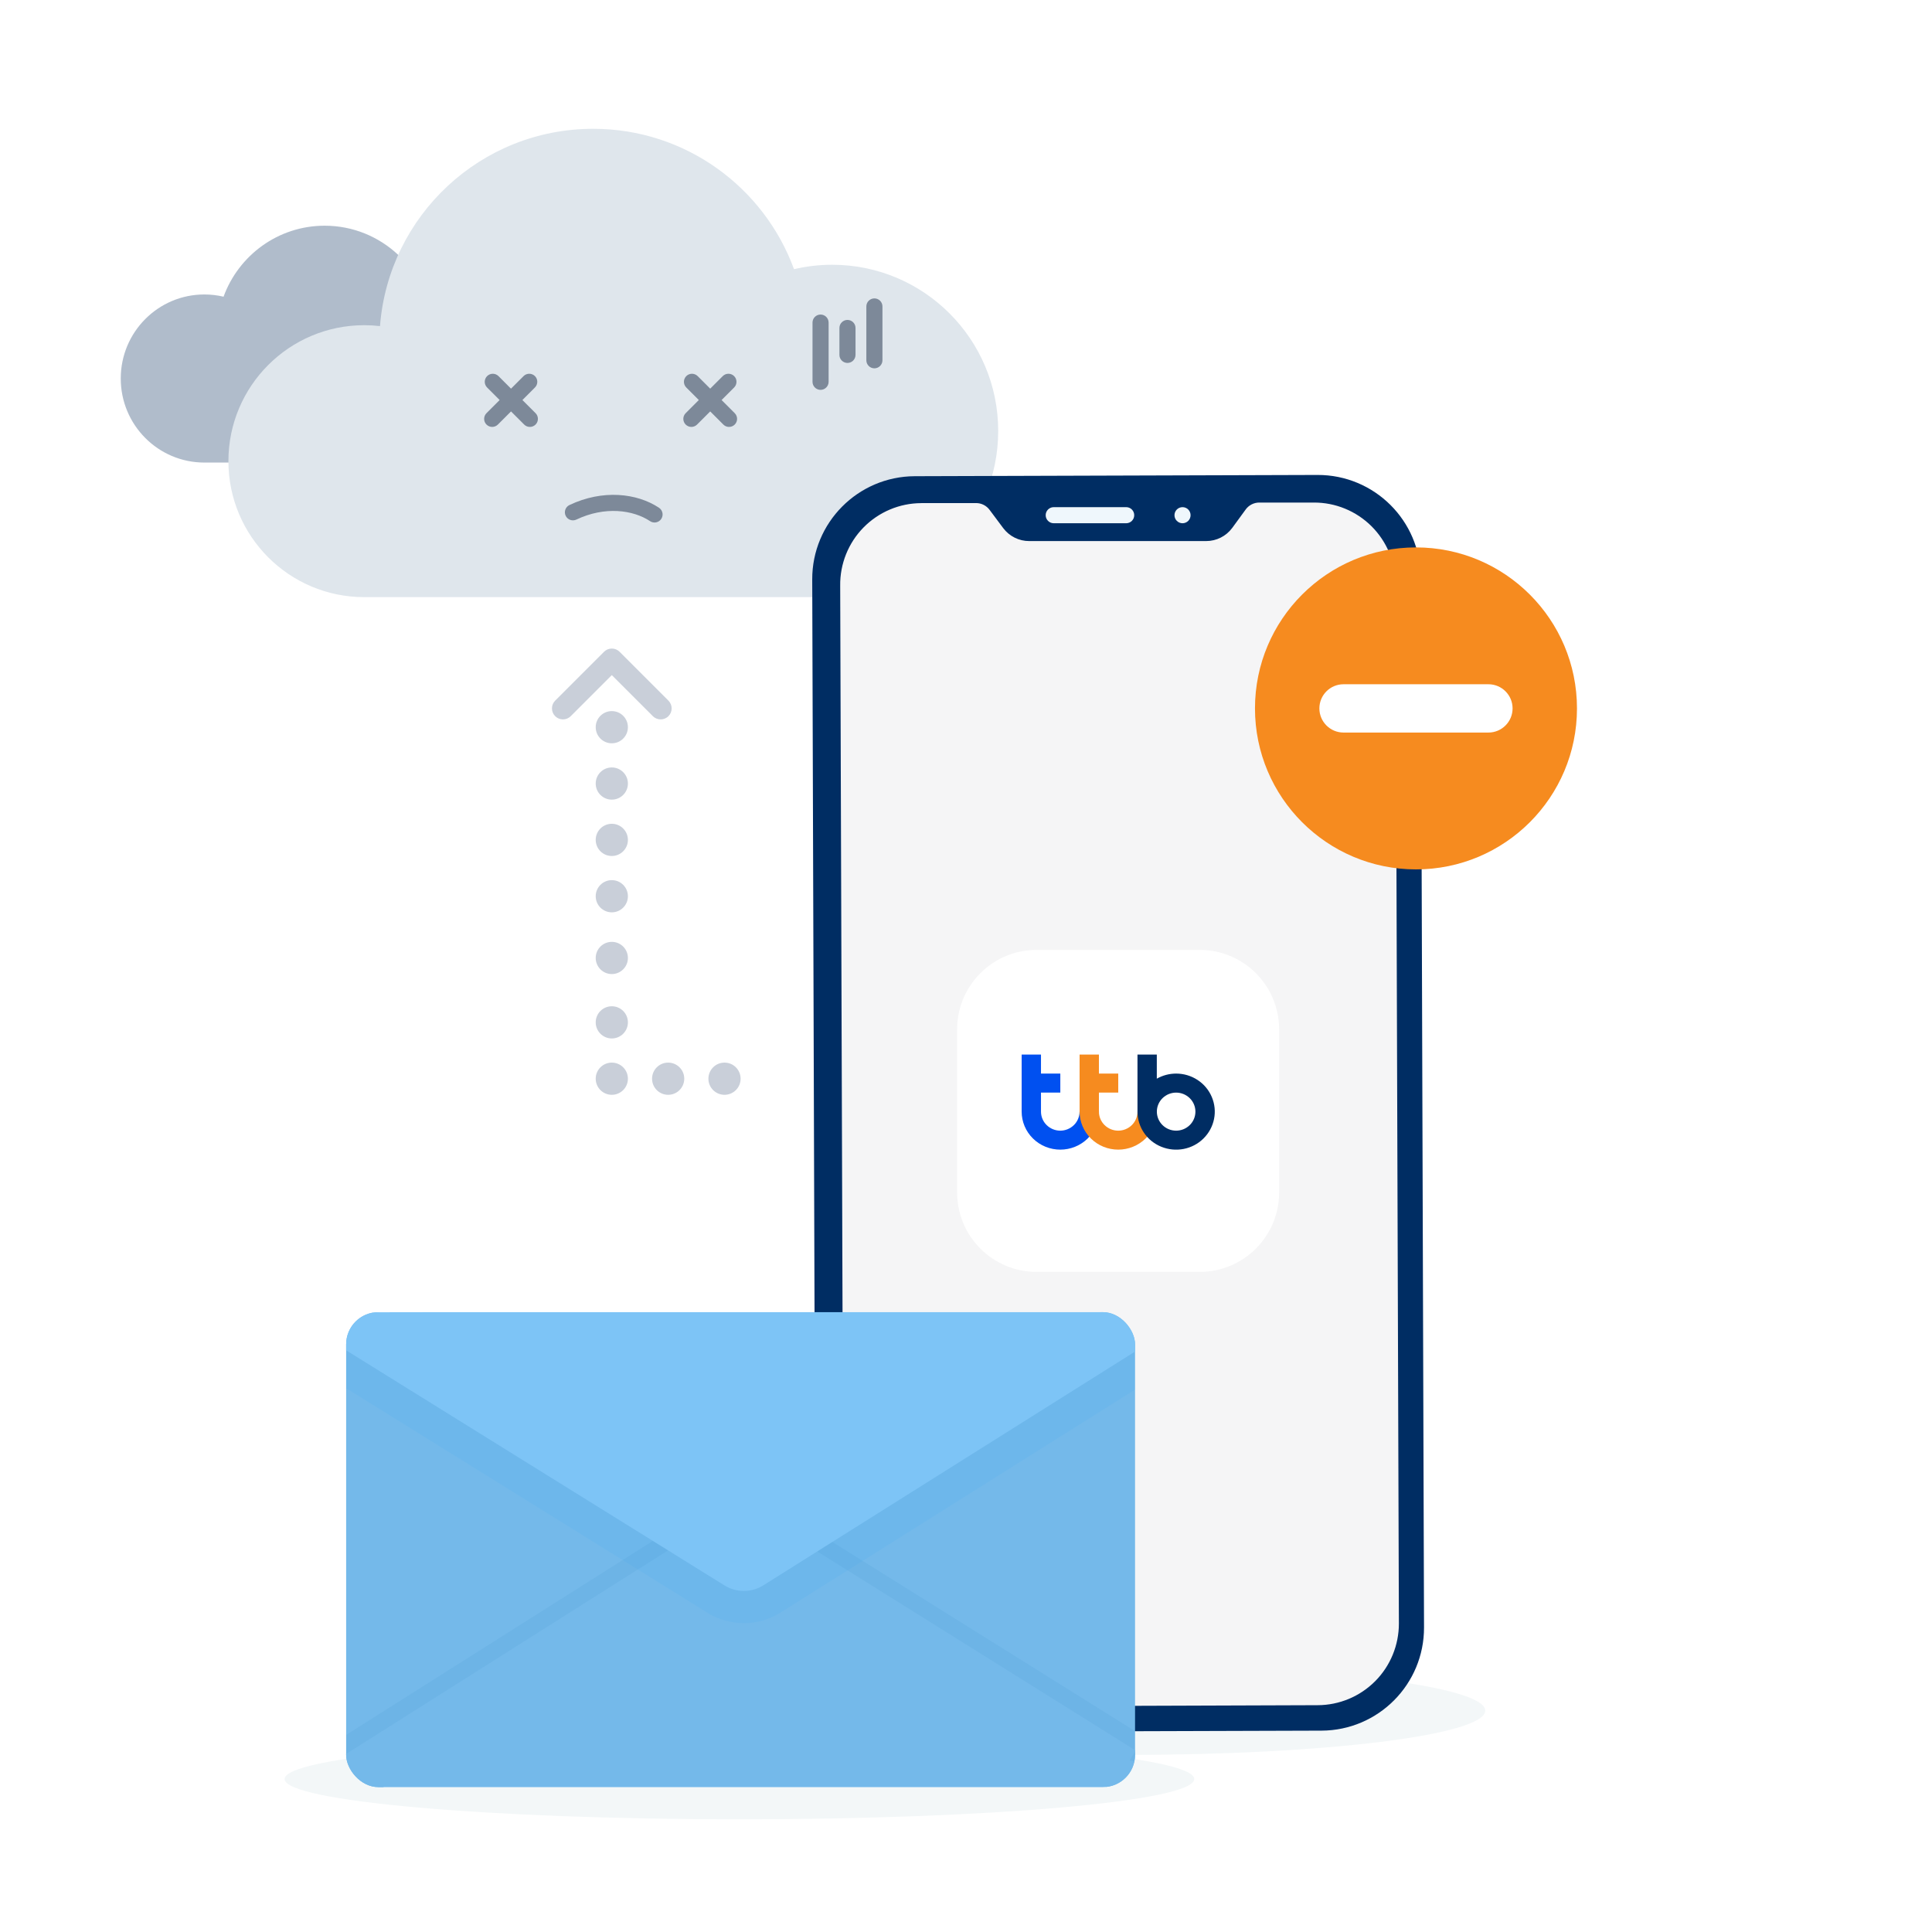 <svg width="240" height="240" viewBox="0 0 240 240" fill="none" xmlns="http://www.w3.org/2000/svg">
<path d="M25.703 57.456C25.597 57.459 25.491 57.461 25.385 57.461C19.649 57.461 15 52.786 15 47.02C15 41.254 19.649 36.58 25.385 36.58C26.206 36.58 27.005 36.676 27.771 36.857C29.647 31.71 34.563 28.038 40.332 28.038C47.367 28.038 53.133 33.498 53.666 40.433C53.989 40.396 54.318 40.376 54.651 40.376C59.343 40.376 63.147 44.201 63.147 48.919C63.147 53.636 59.343 57.461 54.651 57.461H25.699L25.703 57.456Z" fill="#B0BCCB"/>
<path d="M102.742 74.168C102.952 74.175 103.163 74.178 103.375 74.178C114.766 74.178 124 64.936 124 53.534C124 42.133 114.766 32.89 103.375 32.89C101.744 32.89 100.157 33.08 98.635 33.438C94.909 23.262 85.145 16 73.687 16C59.715 16 48.263 26.797 47.204 40.509C46.563 40.435 45.91 40.397 45.249 40.397C35.929 40.397 28.374 47.959 28.374 57.288C28.374 66.616 35.929 74.178 45.249 74.178H102.75L102.742 74.168Z" fill="#DFE6EC"/>
<path fill-rule="evenodd" clip-rule="evenodd" d="M82.144 64.463C82.449 64.003 82.324 63.382 81.864 63.076C79.123 61.254 74.869 60.775 70.742 62.736C70.243 62.973 70.031 63.57 70.268 64.069C70.505 64.568 71.102 64.78 71.601 64.543C75.144 62.859 78.647 63.339 80.757 64.742C81.217 65.047 81.838 64.922 82.144 64.463Z" fill="#7D8999"/>
<path d="M60.434 51.326C60.044 51.717 60.044 52.35 60.434 52.74C60.825 53.131 61.458 53.131 61.849 52.74L63.481 51.108L65.115 52.741C65.505 53.131 66.138 53.131 66.529 52.741C66.919 52.35 66.919 51.717 66.529 51.326L64.896 49.693L66.453 48.136C66.843 47.746 66.843 47.112 66.453 46.722C66.062 46.331 65.429 46.331 65.038 46.722L63.481 48.279L61.925 46.722C61.534 46.332 60.901 46.332 60.51 46.722C60.12 47.113 60.12 47.746 60.51 48.136L62.067 49.693L60.434 51.326Z" fill="#7D8999"/>
<path d="M85.177 51.326C84.787 51.717 84.787 52.35 85.177 52.74C85.568 53.131 86.201 53.131 86.592 52.74L88.224 51.108L89.857 52.741C90.247 53.131 90.88 53.131 91.271 52.741C91.662 52.35 91.662 51.717 91.271 51.326L89.638 49.694L91.196 48.136C91.586 47.746 91.586 47.112 91.196 46.722C90.805 46.331 90.172 46.331 89.782 46.722L88.224 48.279L86.667 46.722C86.276 46.332 85.643 46.332 85.252 46.722C84.862 47.113 84.862 47.746 85.252 48.136L86.81 49.694L85.177 51.326Z" fill="#7D8999"/>
<path fill-rule="evenodd" clip-rule="evenodd" d="M101.933 39.074C102.485 39.074 102.933 39.522 102.933 40.074V47.43C102.933 47.982 102.485 48.43 101.933 48.43C101.381 48.43 100.933 47.982 100.933 47.43V40.074C100.933 39.522 101.381 39.074 101.933 39.074Z" fill="#7D8999"/>
<path fill-rule="evenodd" clip-rule="evenodd" d="M105.276 39.742C105.829 39.742 106.276 40.19 106.276 40.742V44.086C106.276 44.638 105.829 45.086 105.276 45.086C104.724 45.086 104.276 44.638 104.276 44.086V40.742C104.276 40.19 104.724 39.742 105.276 39.742Z" fill="#7D8999"/>
<path fill-rule="evenodd" clip-rule="evenodd" d="M108.621 37.068C109.173 37.068 109.621 37.515 109.621 38.068V44.755C109.621 45.307 109.173 45.755 108.621 45.755C108.068 45.755 107.621 45.307 107.621 44.755V38.068C107.621 37.515 108.068 37.068 108.621 37.068Z" fill="#7D8999"/>
<path d="M184.5 212.5C184.5 215.538 164.577 218 140 218C115.423 218 95.5 215.538 95.5 212.5C95.5 209.462 115.423 207 140 207C164.577 207 184.5 209.462 184.5 212.5Z" fill="#F3F7F8"/>
<path d="M148.355 221C148.355 223.761 123.06 226 91.856 226C60.651 226 35.355 223.761 35.355 221C35.355 218.239 60.651 216 91.856 216C123.06 216 148.355 218.239 148.355 221Z" fill="#F3F7F8"/>
<path fill-rule="evenodd" clip-rule="evenodd" d="M163.666 59C170.724 58.981 176.463 64.681 176.489 71.739L176.898 202.163C176.918 209.221 171.217 214.961 164.159 214.987L114.131 215.143C107.073 215.162 101.334 209.461 101.308 202.403L100.898 71.98C100.879 64.922 106.58 59.182 113.638 59.156L163.666 59Z" fill="#002D63"/>
<path d="M114.449 62.494H121.202C121.896 62.474 122.552 62.806 122.955 63.371L124.623 65.604C125.39 66.624 126.591 67.221 127.863 67.214H149.829C151.108 67.214 152.309 66.611 153.069 65.585L154.718 63.325C155.114 62.754 155.777 62.416 156.471 62.429H163.198C165.886 62.416 168.464 63.474 170.373 65.37C172.275 67.266 173.353 69.838 173.359 72.526L173.775 201.683C173.775 204.365 172.723 206.943 170.827 208.845C168.931 210.748 166.367 211.819 163.678 211.825L114.923 211.994C112.241 212.007 109.657 210.949 107.761 209.053C105.859 207.157 104.787 204.586 104.787 201.898L104.372 72.74C104.339 70.045 105.385 67.442 107.274 65.52C109.164 63.598 111.748 62.507 114.442 62.501L114.449 62.494Z" fill="#F5F5F6"/>
<path d="M129.898 64C129.898 63.448 130.346 63 130.898 63H139.898C140.451 63 140.898 63.448 140.898 64C140.898 64.552 140.451 65 139.898 65H130.898C130.346 65 129.898 64.552 129.898 64Z" fill="#EFF7FC"/>
<path d="M147.898 64C147.898 64.552 147.451 65 146.898 65C146.346 65 145.898 64.552 145.898 64C145.898 63.448 146.346 63 146.898 63C147.451 63 147.898 63.448 147.898 64Z" fill="#EFF7FC"/>
<g filter="url(#filter0_d_18091_19979)">
<path d="M149.03 117H128.767C123.317 117 118.898 121.418 118.898 126.869V147.131C118.898 152.582 123.317 157 128.767 157H149.03C154.48 157 158.898 152.582 158.898 147.131V126.869C158.898 121.418 154.48 117 149.03 117Z" fill="white"/>
</g>
<path fill-rule="evenodd" clip-rule="evenodd" d="M134.105 138.091C134.105 138.716 133.855 139.316 133.405 139.76C132.954 140.204 132.342 140.455 131.71 140.455C131.079 140.455 130.466 140.204 130.016 139.76C129.565 139.316 129.315 138.716 129.315 138.091V135.727H131.716V133.364H129.315V131H126.914V138.091C126.914 139.342 127.421 140.548 128.321 141.43C129.221 142.318 130.441 142.812 131.716 142.812C132.992 142.812 134.211 142.312 135.112 141.43C136.012 140.542 136.519 139.342 136.519 138.091H134.105Z" fill="#0050F0"/>
<path fill-rule="evenodd" clip-rule="evenodd" d="M141.302 138.091C141.302 138.717 141.052 139.317 140.602 139.761C140.151 140.205 139.539 140.455 138.907 140.455C138.276 140.455 137.663 140.205 137.213 139.761C136.762 139.317 136.512 138.717 136.512 138.091V135.728H138.913V133.364H136.512V131H134.111V138.091C134.111 139.342 134.618 140.549 135.518 141.43C136.418 142.318 137.638 142.812 138.913 142.812C140.189 142.812 141.408 142.312 142.309 141.43C143.209 140.543 143.716 139.342 143.716 138.091H141.302Z" fill="#F68B1F"/>
<path fill-rule="evenodd" clip-rule="evenodd" d="M146.104 140.455C145.466 140.455 144.859 140.205 144.409 139.761C143.959 139.317 143.709 138.717 143.709 138.091C143.709 137.466 143.959 136.866 144.409 136.422C144.859 135.978 145.472 135.728 146.104 135.728C146.735 135.728 147.348 135.978 147.798 136.422C148.249 136.866 148.499 137.466 148.499 138.091C148.499 138.717 148.249 139.317 147.798 139.761C147.348 140.205 146.735 140.455 146.104 140.455ZM146.104 133.364C145.26 133.364 144.434 133.583 143.703 133.996V131H141.302L141.302 138.091C141.302 139.029 141.583 139.942 142.108 140.718C142.633 141.493 143.384 142.1 144.265 142.456C145.141 142.812 146.11 142.906 147.042 142.725C147.973 142.544 148.83 142.093 149.499 141.43C150.168 140.768 150.625 139.93 150.812 139.011C151 138.091 150.9 137.141 150.537 136.278C150.175 135.415 149.562 134.677 148.768 134.158C147.98 133.639 147.048 133.364 146.104 133.364Z" fill="#002D63"/>
<path d="M195.898 88C195.898 99.046 186.944 108 175.898 108C164.853 108 155.898 99.046 155.898 88C155.898 76.954 164.853 68 175.898 68C186.944 68 195.898 76.954 195.898 88Z" fill="#F68B1F"/>
<path d="M163.898 88C163.898 86.343 165.242 85 166.898 85H184.898C186.555 85 187.898 86.343 187.898 88C187.898 89.657 186.555 91 184.898 91H166.898C165.242 91 163.898 89.657 163.898 88Z" fill="white"/>
<g clip-path="url(#clip0_18091_19979)">
<path d="M92.524 194.007L92.524 194.01C92.38 194.167 92.21 194.312 92.014 194.433L46.925 222.428L46.72 222.429C46.344 222.43 45.983 222.376 45.642 222.272C45.594 222.257 45.546 222.243 45.501 222.228C44.907 222.024 44.38 221.674 43.967 221.218C43.928 221.176 43.888 221.131 43.849 221.083C43.734 220.948 43.632 220.801 43.538 220.648C43.505 220.596 43.477 220.546 43.447 220.494C43.42 220.44 43.39 220.387 43.365 220.332C43.129 219.846 42.995 219.301 42.994 218.723L42.848 166.783C42.846 166.337 42.924 165.91 43.067 165.513C43.294 164.883 43.687 164.332 44.194 163.912C44.2 163.906 44.209 163.899 44.218 163.893L44.41 163.746C45.013 163.314 45.753 163.059 46.553 163.057C47.108 163.055 47.652 163.208 48.126 163.498L92.003 190.401C92.199 190.521 92.371 190.665 92.516 190.821L92.515 190.824C93.334 191.715 93.337 193.114 92.524 194.007Z" fill="#74B9EA"/>
<path d="M141.526 166.506L141.672 218.447C141.673 218.51 141.67 218.573 141.667 218.639C141.667 218.67 141.664 218.699 141.661 218.73C141.661 218.757 141.659 218.787 141.656 218.817C141.656 218.829 141.653 218.841 141.653 218.853C141.65 218.874 141.647 218.892 141.644 218.91C141.641 218.955 141.632 219.001 141.626 219.046C141.621 219.088 141.611 219.133 141.603 219.175C141.603 219.182 141.599 219.19 141.6 219.197C141.597 219.209 141.594 219.224 141.588 219.238C141.588 219.253 141.585 219.271 141.579 219.287C141.577 219.308 141.57 219.329 141.565 219.35C141.556 219.389 141.547 219.425 141.535 219.464C141.535 219.47 141.532 219.479 141.53 219.485C141.512 219.551 141.491 219.618 141.467 219.681C141.467 219.684 141.466 219.687 141.464 219.69C141.452 219.723 141.443 219.754 141.428 219.786C141.419 219.813 141.407 219.84 141.395 219.871C141.392 219.877 141.389 219.885 141.386 219.895C141.35 219.976 141.314 220.06 141.272 220.139C141.26 220.163 141.245 220.193 141.23 220.22C141.215 220.247 141.2 220.271 141.185 220.298C141.17 220.322 141.158 220.349 141.14 220.374C141.11 220.425 141.077 220.476 141.044 220.525C141.023 220.558 141.002 220.585 140.984 220.615C140.933 220.684 140.882 220.748 140.831 220.811C140.792 220.859 140.753 220.905 140.714 220.947C140.675 220.992 140.633 221.034 140.591 221.076C140.573 221.098 140.552 221.115 140.531 221.137C140.513 221.155 140.495 221.173 140.474 221.188C140.453 221.209 140.429 221.23 140.405 221.251C140.399 221.257 140.39 221.263 140.384 221.269C140.327 221.321 140.266 221.369 140.206 221.414C140.2 221.417 140.195 221.423 140.188 221.429C140.14 221.463 140.092 221.498 140.041 221.532C140.023 221.544 140.008 221.556 139.993 221.565C139.966 221.583 139.939 221.602 139.912 221.617C139.89 221.632 139.87 221.644 139.846 221.656C139.822 221.671 139.797 221.686 139.774 221.698C139.606 221.795 139.428 221.876 139.245 221.943C139.233 221.946 139.221 221.952 139.212 221.955C139.2 221.958 139.185 221.964 139.173 221.968C139.131 221.982 139.089 221.998 139.043 222.01C138.968 222.034 138.893 222.053 138.818 222.071C138.778 222.081 138.739 222.089 138.7 222.099C138.676 222.104 138.649 222.108 138.625 222.111C138.595 222.117 138.562 222.123 138.532 222.129L138.523 222.129C138.495 222.132 138.469 222.138 138.444 222.141C138.433 222.141 138.42 222.145 138.408 222.144C138.387 222.147 138.366 222.151 138.342 222.153C138.33 222.153 138.318 222.157 138.303 222.157C138.258 222.16 138.209 222.163 138.165 222.166C138.098 222.17 138.032 222.172 137.966 222.173L137.762 222.174L92.517 194.432C92.321 194.312 92.149 194.168 92.007 194.012L92.007 194.009C91.186 193.117 91.699 191.723 92.515 190.824L92.516 190.821C92.656 190.664 92.31 190.52 92.505 190.4L136.302 163.206C136.726 162.942 137.215 162.803 137.714 162.801L137.8 162.801C137.89 162.8 137.977 162.803 138.065 162.812C138.079 162.809 138.097 162.812 138.113 162.815C138.197 162.82 138.284 162.83 138.366 162.841C138.384 162.844 138.405 162.847 138.423 162.85C138.495 162.862 138.568 162.877 138.637 162.895C138.655 162.898 138.673 162.901 138.691 162.907C138.778 162.927 138.863 162.951 138.947 162.978C139.025 163.002 139.107 163.032 139.182 163.061C139.29 163.103 139.396 163.154 139.498 163.208C139.555 163.235 139.612 163.265 139.667 163.298C139.763 163.352 139.857 163.411 139.944 163.478C139.947 163.475 139.947 163.478 139.947 163.478L140.14 163.625C140.149 163.631 140.159 163.637 140.164 163.642C140.216 163.682 140.261 163.724 140.306 163.765C140.342 163.796 140.376 163.828 140.409 163.862C140.511 163.96 140.608 164.066 140.698 164.18C140.74 164.23 140.78 164.282 140.816 164.333C140.974 164.546 141.106 164.777 141.212 165.023C141.242 165.089 141.27 165.159 141.297 165.228C141.297 165.231 141.3 165.234 141.3 165.236C141.343 165.348 141.376 165.462 141.407 165.576C141.422 165.633 141.434 165.687 141.447 165.745C141.456 165.79 141.465 165.832 141.471 165.877C141.48 165.922 141.487 165.967 141.493 166.012C141.502 166.066 141.508 166.12 141.511 166.175C141.518 166.22 141.521 166.268 141.521 166.313C141.524 166.376 141.526 166.443 141.526 166.506Z" fill="#74B9EA"/>
<path d="M141.935 217.99L141.936 218.508C141.944 220.56 140.281 222.228 138.223 222.233L46.218 222.437C44.161 222.442 42.486 220.781 42.479 218.729L42.477 218.211L89.699 188.352C91.165 187.425 93.035 187.421 94.508 188.342L141.934 217.99L141.935 217.99Z" fill="#74B9EA"/>
<path d="M142.935 217.986L142 217.886L142.464 217.142L95.038 187.494C93.24 186.37 90.956 186.374 89.164 187.507L41.943 217.366L41.475 217.662L41.477 218.215L41.479 218.733C41.479 218.733 41.479 218.733 41.479 218.733C41.489 221.339 43.613 223.443 46.22 223.437C46.22 223.437 46.22 223.437 46.22 223.437L138.226 223.233L138.226 223.233C140.833 223.227 142.946 221.112 142.936 218.504L142.936 218.504L142.935 217.986Z" stroke="#0067AF" stroke-opacity="0.06" stroke-width="2"/>
<path d="M42.219 167.257L42.216 166.739C42.205 164.686 43.874 163.019 45.944 163.015L138.501 162.868C140.57 162.864 142.258 164.526 142.269 166.579L142.272 167.097L94.828 196.935C93.355 197.862 91.473 197.865 89.99 196.943L42.219 167.257Z" fill="#7DC4F6"/>
<path d="M40.219 167.269L40.225 168.373L41.163 168.956L88.934 198.642C88.934 198.642 88.935 198.642 88.935 198.642C91.064 199.965 93.769 199.964 95.893 198.628L143.337 168.79L144.279 168.198L144.272 167.085L144.269 166.568C144.269 166.568 144.269 166.567 144.269 166.567C144.251 163.398 141.653 160.862 138.497 160.868L45.94 161.015L45.94 161.015C42.779 161.021 40.198 163.574 40.216 166.75L40.216 166.751L40.219 167.269Z" stroke="#0096FF" stroke-opacity="0.06" stroke-width="4"/>
</g>
<path d="M83.001 132.001C81.896 132.001 81.001 132.896 81.001 134.001C81.001 135.105 81.896 136.001 83.001 136.001C84.105 136.001 85.001 135.105 85.001 134.001C85.001 132.896 84.105 132.001 83.001 132.001Z" fill="#C9CFD9"/>
<path d="M76.001 109.334C74.896 109.334 74.001 110.23 74.001 111.334C74.001 112.439 74.896 113.334 76.001 113.334C77.105 113.334 78.001 112.439 78.001 111.334C78.001 110.23 77.105 109.334 76.001 109.334Z" fill="#C9CFD9"/>
<path d="M76.001 102.334C74.896 102.334 74.001 103.23 74.001 104.334C74.001 105.439 74.896 106.334 76.001 106.334C77.105 106.334 78.001 105.439 78.001 104.334C78.001 103.23 77.105 102.334 76.001 102.334Z" fill="#C9CFD9"/>
<path d="M76.001 95.335C74.896 95.335 74.001 96.23 74.001 97.335C74.001 98.439 74.896 99.335 76.001 99.335C77.105 99.335 78.001 98.439 78.001 97.335C78.001 96.23 77.105 95.335 76.001 95.335Z" fill="#C9CFD9"/>
<path d="M76.001 88.335C74.896 88.335 74.001 89.23 74.001 90.335C74.001 91.439 74.896 92.335 76.001 92.335C77.105 92.335 78.001 91.439 78.001 90.335C78.001 89.23 77.105 88.335 76.001 88.335Z" fill="#C9CFD9"/>
<path fill-rule="evenodd" clip-rule="evenodd" d="M83.035 88.966C83.568 88.433 83.568 87.568 83.035 87.035L76.966 80.966C76.433 80.433 75.568 80.433 75.035 80.966L68.966 87.035C68.433 87.568 68.433 88.433 68.966 88.966C69.5 89.5 70.365 89.5 70.898 88.966L76.001 83.864L81.103 88.966C81.636 89.5 82.501 89.5 83.035 88.966Z" fill="#C9CFD9"/>
<path d="M90.001 132.001C88.896 132.001 88.001 132.896 88.001 134.001C88.001 135.105 88.896 136.001 90.001 136.001C91.105 136.001 92.001 135.105 92.001 134.001C92.001 132.896 91.105 132.001 90.001 132.001Z" fill="#C9CFD9"/>
<path d="M76.001 117.001C74.896 117.001 74.001 117.896 74.001 119.001C74.001 120.105 74.896 121.001 76.001 121.001C77.105 121.001 78.001 120.105 78.001 119.001C78.001 117.896 77.105 117.001 76.001 117.001Z" fill="#C9CFD9"/>
<path d="M76.001 125.001C74.896 125.001 74.001 125.896 74.001 127.001C74.001 128.105 74.896 129.001 76.001 129.001C77.105 129.001 78.001 128.105 78.001 127.001C78.001 125.896 77.105 125.001 76.001 125.001Z" fill="#C9CFD9"/>
<path d="M76.001 132.001C74.896 132.001 74.001 132.896 74.001 134.001C74.001 135.105 74.896 136.001 76.001 136.001C77.105 136.001 78.001 135.105 78.001 134.001C78.001 132.896 77.105 132.001 76.001 132.001Z" fill="#C9CFD9"/>
<defs>
<filter id="filter0_d_18091_19979" x="116.898" y="116" width="44" height="44" filterUnits="userSpaceOnUse" color-interpolation-filters="sRGB">
<feFlood flood-opacity="0" result="BackgroundImageFix"/>
<feColorMatrix in="SourceAlpha" type="matrix" values="0 0 0 0 0 0 0 0 0 0 0 0 0 0 0 0 0 0 127 0" result="hardAlpha"/>
<feOffset dy="1"/>
<feGaussianBlur stdDeviation="1"/>
<feComposite in2="hardAlpha" operator="out"/>
<feColorMatrix type="matrix" values="0 0 0 0 0.919 0 0 0 0 0.919 0 0 0 0 0.919 0 0 0 1 0"/>
<feBlend mode="normal" in2="BackgroundImageFix" result="effect1_dropShadow_18091_19979"/>
<feBlend mode="normal" in="SourceGraphic" in2="effect1_dropShadow_18091_19979" result="shape"/>
</filter>
<clipPath id="clip0_18091_19979">
<rect x="43" y="163" width="98" height="59" rx="4" fill="white"/>
</clipPath>
</defs>
</svg>
